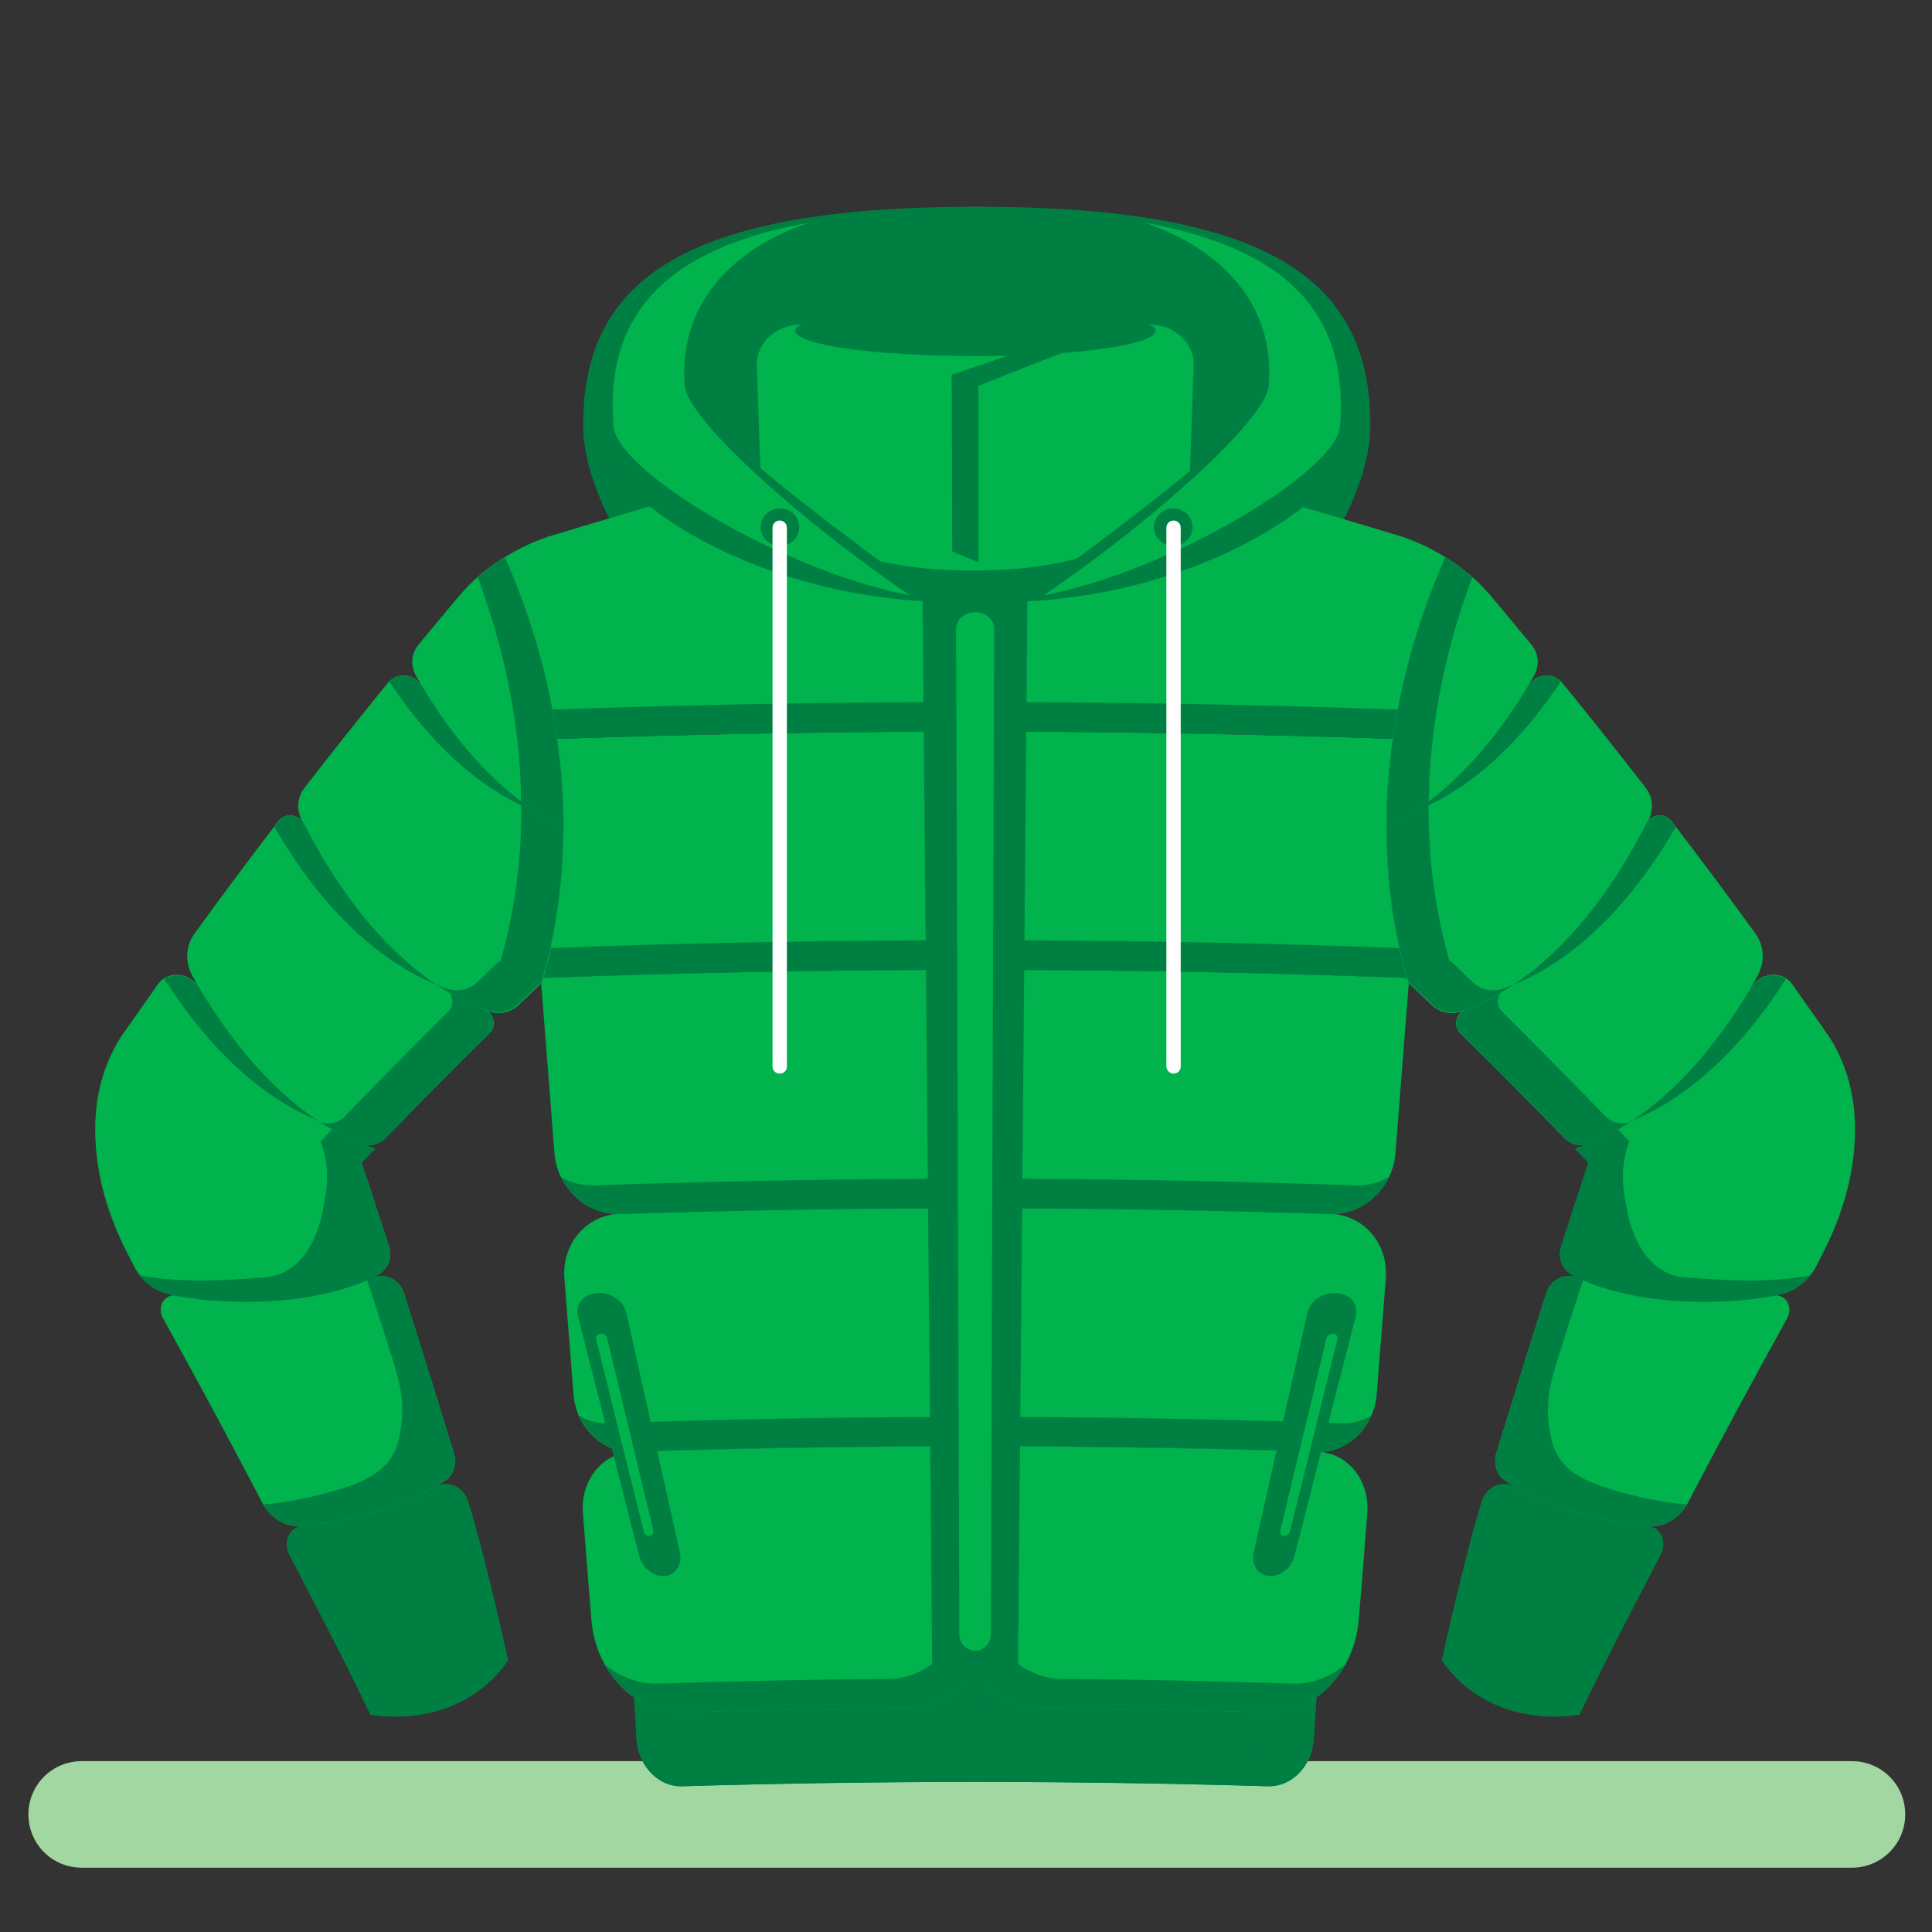 <?xml version="1.0" encoding="utf-8"?>
<!-- Generator: Adobe Illustrator 26.0.2, SVG Export Plug-In . SVG Version: 6.00 Build 0)  -->
<svg version="1.1" id="Layer_3" xmlns="http://www.w3.org/2000/svg" xmlns:xlink="http://www.w3.org/1999/xlink" x="0px" y="0px"
	 viewBox="0 0 70 70" style="enable-background:new 0 0 70 70;" xml:space="preserve">
<rect x="0" y="0" width="70" height="70" fill="#333333" stroke="none"/>
<style type="text/css">
	.st0{fill:#A2D7A2;}
	.st1{fill:#007F43;}
	.st2{fill:#00B34C;}
	.st3{fill:#FFFFFF;}
</style>
<g>
	<path class="st0" d="M67.1,67.67H2.96c-1.07,0-1.93-0.86-1.93-1.93l0,0c0-1.07,0.86-1.93,1.93-1.93H67.1
		c1.07,0,1.93,0.86,1.93,1.93l0,0C69.03,66.81,68.16,67.67,67.1,67.67z"/>
	<g>
		<path class="st1" d="M49.65,15.39c0,5.35-9.06,13.64-14.26,13.64s-14.26-8.29-14.26-13.64s3.82-7.9,14.26-7.9
			S49.65,10.04,49.65,15.39z"/>
		<g>
			<path class="st1" d="M45.92,64.72c-7.06-0.21-14.12-0.21-21.17,0c-0.86,0.03-1.61-0.7-1.67-1.63c-0.04-0.6-0.09-1.19-0.13-1.79
				c-0.07-0.92,0.6-1.7,1.48-1.73c7.27-0.22,14.54-0.22,21.81,0c0.89,0.03,1.55,0.8,1.48,1.73c-0.04,0.6-0.09,1.19-0.13,1.79
				C47.52,64.02,46.77,64.74,45.92,64.72z"/>
			<path class="st1" d="M46.02,64.1c-7.12-0.21-14.25-0.21-21.38,0c-0.83,0.02-1.55-0.73-1.62-1.7c0.01,0.21,0.03,0.41,0.04,0.62
				c0.07,0.96,0.79,1.72,1.62,1.7c7.1-0.21,14.2-0.21,21.3,0c0.82,0.02,1.55-0.73,1.62-1.7c0.01-0.21,0.03-0.41,0.04-0.62
				C47.57,63.36,46.84,64.12,46.02,64.1z"/>
			<g>
				<path class="st1" d="M24.63,63.52c0.18-0.01,0.35-0.01,0.53-0.02c-0.04-0.72-0.09-1.44-0.13-2.17
					c-0.18,0.01-0.36,0.01-0.54,0.02C24.54,62.08,24.58,62.8,24.63,63.52z"/>
				<path class="st1" d="M28.13,63.43c0.18,0,0.35-0.01,0.53-0.01c-0.03-0.72-0.06-1.44-0.08-2.17c-0.18,0-0.36,0.01-0.54,0.01
					C28.07,61.99,28.1,62.71,28.13,63.43z"/>
				<path class="st1" d="M31.63,63.38c0.18,0,0.35,0,0.53-0.01c-0.01-0.72-0.03-1.45-0.04-2.17c-0.18,0-0.36,0-0.54,0.01
					C31.6,61.93,31.62,62.66,31.63,63.38z"/>
				<path class="st1" d="M38.64,63.37c0.18,0,0.35,0,0.53,0.01c0.02-0.72,0.03-1.45,0.05-2.17c-0.18,0-0.36,0-0.54-0.01
					C38.67,61.93,38.66,62.65,38.64,63.37z"/>
				<path class="st1" d="M42.15,63.42c0.18,0,0.35,0.01,0.53,0.01c0.03-0.72,0.06-1.44,0.09-2.17c-0.18,0-0.36-0.01-0.54-0.01
					C42.21,61.98,42.18,62.7,42.15,63.42z"/>
				<path class="st1" d="M45.78,61.34c-0.04,0.72-0.09,1.44-0.13,2.17c0.18,0.01,0.35,0.01,0.53,0.02c0.05-0.72,0.09-1.44,0.14-2.17
					C46.14,61.35,45.96,61.35,45.78,61.34z"/>
				<path class="st1" d="M35.14,63.36c0.18,0,0.35,0,0.53,0c0-0.91,0-1.81,0.01-2.72c-0.18,0-0.36,0-0.54,0
					C35.14,61.55,35.14,62.45,35.14,63.36z"/>
			</g>
		</g>
		<g>
			<path class="st2" d="M36.09,24.89c0.01-2.82,0.02-5.64,0.03-8.47c-1.95,0-3.89,0.01-5.84,0.03c-3.42,0.93-6.8,1.9-10.14,2.91
				c-0.67,0.19-1.29,0.48-1.85,0.83c0.65,1.45,1.5,3.78,1.9,6.57c4.74-0.17,9.48-0.25,14.22-0.26
				C35.33,26.5,36.08,25.78,36.09,24.89z"/>
			<path class="st2" d="M20.42,29.99c0,1.75-0.21,3.59-0.74,5.44c4.89-0.18,9.78-0.28,14.67-0.29c0.93,0,1.69-0.76,1.7-1.69
				c0.01-1.78,0.01-3.56,0.02-5.34c0-0.89-0.74-1.61-1.67-1.6c-4.74,0.01-9.48,0.1-14.22,0.26C20.33,27.79,20.42,28.87,20.42,29.99"
				/>
			<path class="st2" d="M22.92,52.61c3.85-0.13,7.69-0.19,11.54-0.2c0.84,0,1.53-0.75,1.53-1.67c0.01-1.77,0.01-3.53,0.02-5.3
				c0-0.92-0.71-1.67-1.59-1.67c-3.99,0.01-7.98,0.08-11.97,0.21c-1.21,0.04-2.1,1.09-2,2.35c0.11,1.4,0.22,2.8,0.33,4.2
				C20.88,51.72,21.83,52.64,22.92,52.61z"/>
			<path class="st2" d="M20.18,26.76c-0.4-2.79-1.25-5.12-1.9-6.57c-0.62,0.38-1.17,0.85-1.63,1.39c-0.5,0.6-1,1.19-1.49,1.79
				c-0.26,0.32-0.29,0.75-0.08,1.12c1.08,1.9,2.83,4.26,5.34,5.49C20.42,28.87,20.33,27.79,20.18,26.76"/>
			<path class="st2" d="M24.68,62.04c2.76-0.08,5.53-0.13,8.29-0.15c1.64-0.01,2.98-1.55,2.99-3.45c0.01-1.46,0.01-2.91,0.02-4.37
				c0-0.92-0.68-1.67-1.52-1.67c-3.85,0.01-7.69,0.08-11.54,0.2c-1.09,0.04-1.89,1.03-1.8,2.22c0.1,1.29,0.2,2.59,0.31,3.88
				C21.58,60.6,23.04,62.08,24.68,62.04z"/>
			<path class="st2" d="M19.69,35.43c0.52-1.85,0.74-3.69,0.74-5.44c-2.36-1.15-4.04-3.3-5.13-5.13c-0.27-0.45-0.92-0.52-1.24-0.12
				c-1.03,1.26-2.03,2.53-3.02,3.8c-0.26,0.33-0.3,0.77-0.11,1.16c1.07,2.14,3.27,5.67,6.73,6.93c0.4,0.15,0.84,0.06,1.14-0.23
				c0.27-0.26,0.54-0.52,0.81-0.78c0,0.02,0,0.04,0.01,0.07C19.64,35.6,19.66,35.51,19.69,35.43"/>
			<path class="st2" d="M10.1,29.74c-1.04,1.36-2.06,2.72-3.05,4.09c-0.32,0.44-0.35,1.03-0.07,1.54c1.16,2.06,3.18,4.88,6.08,6.06
				c0.32,0.13,0.68,0.04,0.91-0.2c1.23-1.27,2.49-2.54,3.77-3.8c0.27-0.26,0.15-0.73-0.21-0.87c-3.3-1.27-5.42-4.59-6.51-6.72
				C10.83,29.5,10.33,29.44,10.1,29.74z"/>
			<path class="st2" d="M19.72,37.07c0.12,1.57,0.25,3.14,0.37,4.72c0.1,1.25,1.16,2.23,2.36,2.2c3.99-0.13,7.98-0.2,11.97-0.21
				c0.88,0,1.6-0.75,1.6-1.67c0.01-1.76,0.01-3.52,0.02-5.28c0-0.93-0.75-1.69-1.68-1.69c-4.89,0.01-9.78,0.11-14.67,0.29
				c-0.03,0.04-0.05,0.06-0.09,0.1C19.64,36.04,19.68,36.55,19.72,37.07"/>
			<g>
				<path class="st1" d="M35.14,16.43c0,2.47,0,4.93,0.01,7.4c0,0.89-0.75,1.6-1.68,1.61c-4.49,0.02-8.97,0.11-13.46,0.27
					c0.07,0.35,0.13,0.7,0.18,1.06c4.74-0.17,9.48-0.25,14.22-0.26c0.92,0,1.68-0.72,1.68-1.61c0.01-2.82,0.02-5.64,0.03-8.47
					C35.79,16.43,35.47,16.43,35.14,16.43z"/>
			</g>
			<g>
				<path class="st1" d="M35.09,26.64c0.03,0.13,0.06,0.26,0.06,0.4c0,1.78,0,3.56,0,5.34c0,0.93-0.76,1.69-1.7,1.69
					c-4.5,0.02-9.01,0.11-13.51,0.28c-0.08,0.36-0.16,0.72-0.26,1.08c4.89-0.18,9.78-0.28,14.67-0.29c0.93,0,1.69-0.76,1.7-1.69
					c0.01-1.78,0.01-3.56,0.02-5.34C36.08,27.45,35.67,26.89,35.09,26.64z"/>
			</g>
			<g>
				<path class="st1" d="M35.1,43.93c0.04,0.14,0.06,0.29,0.06,0.44c0,1.77,0,3.53,0,5.3c0,0.92-0.69,1.67-1.53,1.67
					c-3.87,0.02-7.74,0.09-11.61,0.23c-0.37,0.01-0.73-0.09-1.04-0.28c0.35,0.79,1.1,1.34,1.94,1.31c3.85-0.13,7.69-0.19,11.54-0.2
					c0.84,0,1.53-0.75,1.53-1.67c0.01-1.77,0.01-3.53,0.02-5.3C36.01,44.77,35.64,44.2,35.1,43.93z"/>
			</g>
			<g>
				<path class="st1" d="M35.11,52.57c0.04,0.14,0.06,0.29,0.06,0.44c0,1.46,0,2.91,0,4.37c0,1.9-1.35,3.44-3,3.45
					c-2.78,0.02-5.56,0.08-8.34,0.17c-0.7,0.02-1.36-0.24-1.9-0.68c0.59,1.05,1.62,1.76,2.75,1.72c2.76-0.08,5.53-0.13,8.29-0.15
					c1.64-0.01,2.98-1.55,2.99-3.45c0.01-1.46,0.01-2.91,0.02-4.37C35.98,53.41,35.62,52.83,35.11,52.57z"/>
			</g>
			<g>
				<path class="st1" d="M35.08,35.3c0.04,0.15,0.07,0.3,0.07,0.46c0,1.76,0,3.52,0,5.28c0,0.92-0.72,1.67-1.61,1.67
					c-4.01,0.02-8.02,0.1-12.03,0.24c-0.43,0.01-0.84-0.1-1.19-0.31c0.39,0.82,1.21,1.38,2.13,1.35c3.99-0.13,7.98-0.2,11.97-0.21
					c0.88,0,1.6-0.75,1.6-1.67c0.01-1.76,0.01-3.52,0.02-5.28C36.04,36.15,35.65,35.57,35.08,35.3z"/>
			</g>
			<path class="st2" d="M5.91,47.76c1.23,2.22,2.43,4.45,3.6,6.69c0.28,0.54,0.82,0.88,1.37,0.84c1.52-0.11,3.91-0.68,5.3-1.69
				c0.27-0.2,0.37-0.59,0.26-0.95c-0.59-1.93-1.19-3.85-1.8-5.78c-0.16-0.52-0.72-0.78-1.18-0.56c-2.03,0.96-5.12,1.01-7.04,0.64
				C5.97,46.86,5.67,47.34,5.91,47.76z"/>
			<path class="st2" d="M7.23,35.8c-0.34-0.57-1.14-0.65-1.5-0.14c-0.39,0.55-0.78,1.11-1.17,1.66c-1.25,1.71-1.33,4.05-0.29,6.06
				c0.46,0.8,0.17,1.76,0.62,2.56c0.27,0.48,0.73,0.83,1.24,0.94c2.05,0.43,5.38,0.44,7.56-0.7c0.36-0.19,0.53-0.61,0.39-1.03
				c-0.33-1.01-0.65-2.02-0.99-3.03c0.16-0.17,0.32-0.33,0.48-0.5C10.6,40.66,8.5,37.94,7.23,35.8z"/>
			<path class="st2" d="M20.18,26.76c-0.4-2.79-1.25-5.12-1.9-6.57c-0.62,0.38-1.17,0.85-1.63,1.39c-0.5,0.6-1,1.19-1.49,1.79
				c-0.26,0.32-0.29,0.75-0.08,1.12c1.08,1.9,2.83,4.26,5.34,5.49C20.42,28.87,20.33,27.79,20.18,26.76"/>
			<path class="st2" d="M19.69,35.43c0.52-1.85,0.74-3.69,0.74-5.44c-2.36-1.15-4.04-3.3-5.13-5.13c-0.27-0.45-0.92-0.52-1.24-0.12
				c-1.03,1.26-2.03,2.53-3.02,3.8c-0.26,0.33-0.3,0.77-0.11,1.16c1.07,2.14,3.27,5.67,6.73,6.93c0.4,0.15,0.84,0.06,1.14-0.23
				c0.27-0.26,0.54-0.52,0.81-0.78c0,0.02,0,0.04,0.01,0.07C19.64,35.6,19.66,35.51,19.69,35.43"/>
			<path class="st1" d="M10.48,56.33c1.13,2.19,1.88,3.59,2.94,5.8c3.56,0.5,4.99-1.98,4.99-1.98s-0.73-3.39-1.44-5.74
				c-0.17-0.56-0.77-0.81-1.22-0.53c-1.27,0.79-3.44,1.29-4.79,1.4C10.49,55.32,10.24,55.86,10.48,56.33z"/>
			<path class="st2" d="M10.1,29.74c-1.04,1.36-2.06,2.72-3.05,4.09c-0.32,0.44-0.35,1.03-0.07,1.54c1.16,2.06,3.18,4.88,6.08,6.06
				c0.32,0.13,0.68,0.04,0.91-0.2c1.23-1.27,2.49-2.54,3.77-3.8c0.27-0.26,0.15-0.73-0.21-0.87c-3.3-1.27-5.42-4.59-6.51-6.72
				C10.83,29.5,10.33,29.44,10.1,29.74z"/>
			<path class="st2" d="M5.91,47.76c1.23,2.22,2.43,4.45,3.6,6.69c0.28,0.54,0.82,0.88,1.37,0.84c1.52-0.11,3.91-0.68,5.3-1.69
				c0.27-0.2,0.37-0.59,0.26-0.95c-0.59-1.93-1.19-3.85-1.8-5.78c-0.16-0.52-0.72-0.78-1.18-0.56c-2.03,0.96-5.12,1.01-7.04,0.64
				C5.97,46.86,5.67,47.34,5.91,47.76z"/>
			<path class="st2" d="M7.23,35.8c-0.34-0.57-1.14-0.65-1.5-0.14c-0.39,0.55-0.78,1.11-1.17,1.66c-0.76,1.04-1.11,2.28-1.11,3.57
				c-0.01,1.82,0.58,3.51,1.45,5.05c0.27,0.48,0.73,0.83,1.24,0.94c2.05,0.43,5.38,0.44,7.56-0.7c0.36-0.19,0.53-0.61,0.39-1.03
				c-0.33-1.01-0.65-2.02-0.99-3.03c0.16-0.17,0.32-0.33,0.48-0.5C10.6,40.66,8.5,37.94,7.23,35.8z"/>
			<g>
				<path class="st1" d="M20.18,26.76c-0.4-2.79-1.25-5.12-1.9-6.57c-0.35,0.22-0.67,0.46-0.97,0.73c0.51,1.36,1.02,3.08,1.32,5.03
					c0.15,0.98,0.24,2.01,0.25,3.08c0.48,0.36,0.98,0.69,1.53,0.96C20.42,28.87,20.33,27.79,20.18,26.76z"/>
			</g>
			<g>
				<path class="st1" d="M15.29,24.86c-0.25-0.43-0.85-0.5-1.19-0.17c1.11,1.67,2.68,3.48,4.79,4.49c0.01,1.75-0.19,3.59-0.7,5.44
					c-0.02,0.08-0.05,0.17-0.07,0.25c0-0.02,0-0.04-0.01-0.07c-0.27,0.26-0.54,0.52-0.81,0.78c-0.3,0.29-0.74,0.38-1.15,0.23
					c-0.12-0.04-0.24-0.1-0.35-0.14c0.57,0.38,1.18,0.7,1.84,0.94c0.4,0.15,0.84,0.06,1.14-0.23c0.27-0.26,0.54-0.52,0.81-0.78
					c0,0.02,0,0.04,0.01,0.07c0.02-0.08,0.05-0.17,0.07-0.25c0.52-1.85,0.74-3.69,0.74-5.44C18.07,28.84,16.38,26.69,15.29,24.86z"
					/>
			</g>
			<g>
				<path class="st1" d="M15.82,35.68c-2.34-1.56-3.92-4.09-4.8-5.83c-0.18-0.35-0.68-0.41-0.91-0.11
					c-0.06,0.07-0.11,0.15-0.17,0.22C11.11,31.98,13.05,34.54,15.82,35.68z"/>
				<g>
					<path class="st1" d="M17.52,36.57c-0.44-0.17-0.85-0.37-1.24-0.6c0.15,0.2,0.16,0.48-0.03,0.67c-1.28,1.27-2.53,2.54-3.76,3.81
						c-0.22,0.23-0.55,0.31-0.87,0.21c0.45,0.29,0.93,0.57,1.44,0.77c0.32,0.13,0.68,0.04,0.91-0.2c1.23-1.27,2.49-2.54,3.77-3.8
						C18,37.17,17.89,36.71,17.52,36.57z"/>
				</g>
			</g>
			<g>
				<path class="st1" d="M16.44,52.64c-0.59-1.93-1.19-3.85-1.8-5.78c-0.16-0.52-0.72-0.78-1.18-0.56
					c-0.05,0.03-0.11,0.04-0.16,0.07c0.32,0.98,0.64,1.97,0.95,2.96c0.28,0.89,0.42,1.62,0.25,2.56c-0.05,0.26-0.1,0.51-0.22,0.74
					c-0.42,0.84-1.35,1.14-2.19,1.39c-0.83,0.24-1.69,0.42-2.55,0.49c0.29,0.51,0.81,0.82,1.33,0.78c1.52-0.11,3.91-0.68,5.3-1.69
					C16.45,53.39,16.55,53,16.44,52.64z"/>
			</g>
			<g>
				<path class="st1" d="M11.49,40.59c-1.89-1.27-3.31-3.19-4.26-4.78c-0.28-0.47-0.88-0.6-1.28-0.34
					C7.16,37.36,9,39.55,11.49,40.59z"/>
				<g>
					<path class="st1" d="M14.09,45.16c-0.33-1.01-0.65-2.02-0.99-3.03c0.16-0.17,0.32-0.33,0.48-0.5
						c-0.55-0.18-1.06-0.43-1.55-0.71c-0.14,0.14-0.27,0.29-0.41,0.43c0.32,0.94,0.27,1.51,0.08,2.49
						c-0.22,1.17-0.86,2.34-2.09,2.44c-1.52,0.12-3.04,0.21-4.55-0.07c0.27,0.35,0.65,0.6,1.06,0.69c2.05,0.43,5.38,0.44,7.56-0.7
						C14.05,46,14.23,45.57,14.09,45.16z"/>
				</g>
			</g>
		</g>
		<g>
			<path class="st2" d="M34.57,24.89c-0.01-2.82-0.02-5.64-0.03-8.47c1.95,0,3.89,0.01,5.84,0.03c3.42,0.93,6.8,1.9,10.14,2.91
				c0.67,0.19,1.29,0.48,1.85,0.83c-0.65,1.45-1.5,3.78-1.9,6.57c-4.74-0.17-9.48-0.25-14.22-0.26
				C35.33,26.5,34.58,25.78,34.57,24.89z"/>
			<path class="st2" d="M50.23,29.99c0,1.75,0.21,3.59,0.74,5.44c-4.89-0.18-9.78-0.28-14.67-0.29c-0.93,0-1.69-0.76-1.7-1.69
				c-0.01-1.78-0.01-3.56-0.02-5.34c0-0.89,0.74-1.61,1.67-1.6c4.74,0.01,9.48,0.1,14.22,0.26C50.32,27.79,50.23,28.87,50.23,29.99"
				/>
			<path class="st2" d="M47.74,52.61c-3.85-0.13-7.69-0.19-11.54-0.2c-0.84,0-1.53-0.75-1.53-1.67c-0.01-1.77-0.01-3.53-0.02-5.3
				c0-0.92,0.71-1.67,1.59-1.67c3.99,0.01,7.98,0.08,11.97,0.21c1.21,0.04,2.1,1.09,2,2.35c-0.11,1.4-0.22,2.8-0.33,4.2
				C49.78,51.72,48.82,52.64,47.74,52.61z"/>
			<path class="st2" d="M50.47,26.76c0.4-2.79,1.25-5.12,1.9-6.57c0.62,0.38,1.17,0.85,1.63,1.39c0.5,0.6,1,1.19,1.49,1.79
				c0.26,0.32,0.29,0.75,0.08,1.12c-1.08,1.9-2.83,4.26-5.34,5.49C50.23,28.87,50.32,27.79,50.47,26.76"/>
			<path class="st2" d="M45.98,62.04c-2.76-0.08-5.53-0.13-8.29-0.15c-1.64-0.01-2.98-1.55-2.99-3.45
				c-0.01-1.46-0.01-2.91-0.02-4.37c0-0.92,0.68-1.67,1.52-1.67c3.85,0.01,7.69,0.08,11.54,0.2c1.09,0.04,1.89,1.03,1.8,2.22
				c-0.1,1.29-0.2,2.59-0.31,3.88C49.07,60.6,47.62,62.08,45.98,62.04z"/>
			<path class="st2" d="M50.97,35.43c-0.52-1.85-0.74-3.69-0.74-5.44c2.36-1.15,4.04-3.3,5.13-5.13c0.27-0.45,0.92-0.52,1.24-0.12
				c1.03,1.26,2.03,2.53,3.02,3.8c0.26,0.33,0.3,0.77,0.11,1.16c-1.07,2.14-3.27,5.67-6.73,6.93c-0.4,0.15-0.84,0.06-1.14-0.23
				c-0.27-0.26-0.54-0.52-0.81-0.78c0,0.02,0,0.04-0.01,0.07C51.02,35.6,50.99,35.51,50.97,35.43"/>
			<path class="st2" d="M60.55,29.74c1.04,1.36,2.06,2.72,3.05,4.09c0.32,0.44,0.35,1.03,0.07,1.54c-1.16,2.06-3.18,4.88-6.08,6.06
				c-0.32,0.13-0.68,0.04-0.91-0.2c-1.23-1.27-2.49-2.54-3.77-3.8c-0.27-0.26-0.15-0.73,0.21-0.87c3.3-1.27,5.42-4.59,6.51-6.72
				C59.82,29.5,60.32,29.44,60.55,29.74z"/>
			<path class="st2" d="M50.93,37.07c-0.12,1.57-0.25,3.14-0.37,4.72c-0.1,1.25-1.16,2.23-2.36,2.2c-3.99-0.13-7.98-0.2-11.97-0.21
				c-0.88,0-1.6-0.75-1.6-1.67c-0.01-1.76-0.01-3.52-0.02-5.28c0-0.93,0.75-1.69,1.68-1.69c4.89,0.01,9.78,0.11,14.67,0.29
				c0.03,0.04,0.05,0.06,0.09,0.1C51.01,36.04,50.97,36.55,50.93,37.07"/>
			<g>
				<path class="st1" d="M35.52,16.43c0,2.47,0,4.93-0.01,7.4c0,0.89,0.75,1.6,1.68,1.61c4.49,0.02,8.97,0.11,13.46,0.27
					c-0.07,0.35-0.13,0.7-0.18,1.06c-4.74-0.17-9.48-0.25-14.22-0.26c-0.92,0-1.68-0.72-1.68-1.61c-0.01-2.82-0.02-5.64-0.03-8.47
					C34.87,16.43,35.19,16.43,35.52,16.43z"/>
			</g>
			<g>
				<path class="st1" d="M35.57,26.64c-0.03,0.13-0.06,0.26-0.06,0.4c0,1.78,0,3.56,0,5.34c0,0.93,0.76,1.69,1.7,1.69
					c4.5,0.02,9.01,0.11,13.51,0.28c0.08,0.36,0.16,0.72,0.26,1.08c-4.89-0.18-9.78-0.28-14.67-0.29c-0.93,0-1.69-0.76-1.7-1.69
					c-0.01-1.78-0.01-3.56-0.02-5.34C34.58,27.45,34.98,26.89,35.57,26.64z"/>
			</g>
			<g>
				<path class="st1" d="M35.56,43.93c-0.04,0.14-0.06,0.29-0.06,0.44c0,1.77,0,3.53,0,5.3c0,0.92,0.69,1.67,1.53,1.67
					c3.87,0.02,7.74,0.09,11.61,0.23c0.37,0.01,0.73-0.09,1.04-0.28c-0.35,0.79-1.1,1.34-1.94,1.31c-3.85-0.13-7.69-0.19-11.54-0.2
					c-0.84,0-1.53-0.75-1.53-1.67c-0.01-1.77-0.01-3.53-0.02-5.3C34.64,44.77,35.02,44.2,35.56,43.93z"/>
			</g>
			<g>
				<path class="st1" d="M35.55,52.57c-0.04,0.14-0.06,0.29-0.06,0.44c0,1.46,0,2.91,0,4.37c0,1.9,1.35,3.44,3,3.45
					c2.78,0.02,5.56,0.08,8.34,0.17c0.7,0.02,1.36-0.24,1.9-0.68c-0.59,1.05-1.62,1.76-2.75,1.72c-2.76-0.08-5.53-0.13-8.29-0.15
					c-1.64-0.01-2.98-1.55-2.99-3.45c-0.01-1.46-0.01-2.91-0.02-4.37C34.68,53.41,35.03,52.83,35.55,52.57z"/>
			</g>
			<g>
				<path class="st1" d="M35.57,35.3c-0.04,0.15-0.07,0.3-0.07,0.46c0,1.76,0,3.52,0,5.28c0,0.92,0.72,1.67,1.61,1.67
					c4.01,0.02,8.02,0.1,12.03,0.24c0.43,0.01,0.84-0.1,1.19-0.31c-0.39,0.82-1.21,1.38-2.13,1.35c-3.99-0.13-7.98-0.2-11.97-0.21
					c-0.88,0-1.6-0.75-1.6-1.67c-0.01-1.76-0.01-3.52-0.02-5.28C34.61,36.15,35,35.57,35.57,35.3z"/>
			</g>
			<path class="st2" d="M64.75,47.76c-1.23,2.22-2.43,4.45-3.6,6.69c-0.28,0.54-0.82,0.88-1.37,0.84c-1.52-0.11-3.91-0.68-5.3-1.69
				c-0.27-0.2-0.37-0.59-0.26-0.95c0.59-1.93,1.19-3.85,1.8-5.78c0.16-0.52,0.72-0.78,1.18-0.56c2.03,0.96,5.12,1.01,7.04,0.64
				C64.68,46.86,64.98,47.34,64.75,47.76z"/>
			<path class="st2" d="M63.43,35.8c0.34-0.57,1.14-0.65,1.5-0.14c0.39,0.55,0.78,1.11,1.17,1.66c1.25,1.71,1.33,4.05,0.29,6.06
				c-0.46,0.8-0.17,1.76-0.62,2.56c-0.27,0.48-0.73,0.83-1.24,0.94c-2.05,0.43-5.38,0.44-7.56-0.7c-0.36-0.19-0.53-0.61-0.39-1.03
				c0.33-1.01,0.65-2.02,0.99-3.03c-0.16-0.17-0.32-0.33-0.48-0.5C60.05,40.66,62.16,37.94,63.43,35.8z"/>
			<path class="st2" d="M50.47,26.76c0.4-2.79,1.25-5.12,1.9-6.57c0.62,0.38,1.17,0.85,1.63,1.39c0.5,0.6,1,1.19,1.49,1.79
				c0.26,0.32,0.29,0.75,0.08,1.12c-1.08,1.9-2.83,4.26-5.34,5.49C50.23,28.87,50.32,27.79,50.47,26.76"/>
			<path class="st2" d="M50.97,35.43c-0.52-1.85-0.74-3.69-0.74-5.44c2.36-1.15,4.04-3.3,5.13-5.13c0.27-0.45,0.92-0.52,1.24-0.12
				c1.03,1.26,2.03,2.53,3.02,3.8c0.26,0.33,0.3,0.77,0.11,1.16c-1.07,2.14-3.27,5.67-6.73,6.93c-0.4,0.15-0.84,0.06-1.14-0.23
				c-0.27-0.26-0.54-0.52-0.81-0.78c0,0.02,0,0.04-0.01,0.07C51.02,35.6,50.99,35.51,50.97,35.43"/>
			<path class="st1" d="M60.17,56.33c-1.13,2.19-1.88,3.59-2.94,5.8c-3.56,0.5-4.99-1.98-4.99-1.98s0.73-3.39,1.44-5.74
				c0.17-0.56,0.77-0.81,1.22-0.53c1.27,0.79,3.44,1.29,4.79,1.4C60.17,55.32,60.42,55.86,60.17,56.33z"/>
			<path class="st2" d="M60.55,29.74c1.04,1.36,2.06,2.72,3.05,4.09c0.32,0.44,0.35,1.03,0.07,1.54c-1.16,2.06-3.18,4.88-6.08,6.06
				c-0.32,0.13-0.68,0.04-0.91-0.2c-1.23-1.27-2.49-2.54-3.77-3.8c-0.27-0.26-0.15-0.73,0.21-0.87c3.3-1.27,5.42-4.59,6.51-6.72
				C59.82,29.5,60.32,29.44,60.55,29.74z"/>
			<path class="st2" d="M64.75,47.76c-1.23,2.22-2.43,4.45-3.6,6.69c-0.28,0.54-0.82,0.88-1.37,0.84c-1.52-0.11-3.91-0.68-5.3-1.69
				c-0.27-0.2-0.37-0.59-0.26-0.95c0.59-1.93,1.19-3.85,1.8-5.78c0.16-0.52,0.72-0.78,1.18-0.56c2.03,0.96,5.12,1.01,7.04,0.64
				C64.68,46.86,64.98,47.34,64.75,47.76z"/>
			<path class="st2" d="M63.43,35.8c0.34-0.57,1.14-0.65,1.5-0.14c0.39,0.55,0.78,1.11,1.17,1.66c0.76,1.04,1.11,2.28,1.11,3.57
				c0.01,1.82-0.58,3.51-1.45,5.05c-0.27,0.48-0.73,0.83-1.24,0.94c-2.05,0.43-5.38,0.44-7.56-0.7c-0.36-0.19-0.53-0.61-0.39-1.03
				c0.33-1.01,0.65-2.02,0.99-3.03c-0.16-0.17-0.32-0.33-0.48-0.5C60.05,40.66,62.16,37.94,63.43,35.8z"/>
			<g>
				<path class="st1" d="M50.47,26.76c0.4-2.79,1.25-5.12,1.9-6.57c0.35,0.22,0.67,0.46,0.97,0.73c-0.51,1.36-1.02,3.08-1.32,5.03
					c-0.15,0.98-0.24,2.01-0.25,3.08c-0.48,0.36-0.98,0.69-1.53,0.96C50.23,28.87,50.32,27.79,50.47,26.76z"/>
			</g>
			<g>
				<path class="st1" d="M55.36,24.86c0.25-0.43,0.85-0.5,1.19-0.17c-1.11,1.67-2.68,3.48-4.79,4.49c-0.01,1.75,0.19,3.59,0.7,5.44
					c0.02,0.08,0.05,0.17,0.07,0.25c0-0.02,0-0.04,0.01-0.07c0.27,0.26,0.54,0.52,0.81,0.78c0.3,0.29,0.74,0.38,1.15,0.23
					c0.12-0.04,0.24-0.1,0.35-0.14c-0.57,0.38-1.18,0.7-1.84,0.94c-0.4,0.15-0.84,0.06-1.14-0.23c-0.27-0.26-0.54-0.52-0.81-0.78
					c0,0.02,0,0.04-0.01,0.07c-0.02-0.08-0.05-0.17-0.07-0.25c-0.52-1.85-0.74-3.69-0.74-5.44C52.59,28.84,54.27,26.69,55.36,24.86z
					"/>
			</g>
			<g>
				<path class="st1" d="M54.84,35.68c2.34-1.56,3.92-4.09,4.8-5.83c0.18-0.35,0.68-0.41,0.91-0.11c0.06,0.07,0.11,0.15,0.17,0.22
					C59.55,31.98,57.61,34.54,54.84,35.68z"/>
				<g>
					<path class="st1" d="M53.14,36.57c0.44-0.17,0.85-0.37,1.24-0.6c-0.15,0.2-0.16,0.48,0.03,0.67c1.28,1.27,2.53,2.54,3.76,3.81
						c0.22,0.23,0.55,0.31,0.87,0.21c-0.45,0.29-0.93,0.57-1.44,0.77c-0.32,0.13-0.68,0.04-0.91-0.2c-1.23-1.27-2.49-2.54-3.77-3.8
						C52.65,37.17,52.77,36.71,53.14,36.57z"/>
				</g>
			</g>
			<g>
				<path class="st1" d="M54.22,52.64c0.59-1.93,1.19-3.85,1.8-5.78c0.16-0.52,0.72-0.78,1.18-0.56c0.05,0.03,0.11,0.04,0.16,0.07
					c-0.32,0.98-0.64,1.97-0.95,2.96c-0.28,0.89-0.42,1.62-0.25,2.56c0.05,0.26,0.1,0.51,0.22,0.74c0.42,0.84,1.35,1.14,2.19,1.39
					c0.83,0.24,1.69,0.42,2.55,0.49c-0.29,0.51-0.81,0.82-1.33,0.78c-1.52-0.11-3.91-0.68-5.3-1.69
					C54.21,53.39,54.11,53,54.22,52.64z"/>
			</g>
			<g>
				<path class="st1" d="M59.17,40.59c1.89-1.27,3.31-3.19,4.26-4.78c0.28-0.47,0.88-0.6,1.28-0.34
					C63.5,37.36,61.66,39.55,59.17,40.59z"/>
				<g>
					<path class="st1" d="M56.56,45.16c0.33-1.01,0.65-2.02,0.99-3.03c-0.16-0.17-0.32-0.33-0.48-0.5c0.55-0.18,1.06-0.43,1.55-0.71
						c0.14,0.14,0.27,0.29,0.41,0.43c-0.32,0.94-0.27,1.51-0.08,2.49c0.22,1.17,0.86,2.34,2.09,2.44c1.52,0.12,3.04,0.21,4.55-0.07
						c-0.27,0.35-0.65,0.6-1.06,0.69c-2.05,0.43-5.38,0.44-7.56-0.7C56.6,46,56.43,45.57,56.56,45.16z"/>
				</g>
			</g>
		</g>
		<g>
			<g>
				<g>
					<path class="st1" d="M43.06,18.55c0,0.01-1.29,3.22-7.81,3.2c-6.53,0.02-7.64-3.19-7.64-3.2c-0.05-1.41-0.1-2.82-0.15-4.22
						c-0.03-0.81,0.68-1.48,1.58-1.49c4.2-0.06,8.41-0.06,12.61,0c0.9,0.01,1.61,0.68,1.58,1.49
						C43.16,15.73,43.11,17.14,43.06,18.55z"/>
				</g>
				<path class="st2" d="M43.1,17.47c0,0.01-1.3,3.22-7.85,3.2c-6.56,0.02-7.68-3.19-7.68-3.2c-0.05-1.41-0.1-2.82-0.15-4.22
					c-0.03-0.81,0.68-1.48,1.58-1.49c4.22-0.06,8.45-0.06,12.67,0c0.9,0.01,1.61,0.68,1.58,1.49C43.2,14.66,43.15,16.06,43.1,17.47z
					"/>
				<g>
					<path class="st1" d="M41.87,11.98c-0.02,0.53-2.94,0.92-6.53,0.92c-3.59,0-6.51-0.39-6.53-0.92c-0.02-0.53,2.92-0.3,6.53-0.3
						C38.95,11.68,41.88,11.45,41.87,11.98z"/>
				</g>
				<path class="st1" d="M36.86,12.77c-0.8,0.27-1.59,0.54-2.38,0.81c0.01,2.13,0.02,4.27,0.02,6.4c0.32,0.13,0.63,0.26,0.95,0.39
					c0-2.13,0-4.26,0-6.39c1.35-0.54,2.7-1.07,4.07-1.6"/>
			</g>
			<path class="st1" d="M36.88,60.99c-1.03,0-2.07,0-3.1,0c-0.12-13.33-0.24-26.67-0.36-40c1.27-0.01,2.54-0.01,3.81,0
				C37.12,34.33,37,47.66,36.88,60.99z"/>
			<path class="st2" d="M35.33,59.81C35.33,59.81,35.33,59.81,35.33,59.81c-0.31,0-0.57-0.27-0.57-0.59
				c-0.04-12.15-0.08-24.29-0.12-36.44c0-0.33,0.31-0.6,0.69-0.6c0,0,0,0,0,0c0.38,0,0.69,0.27,0.69,0.6
				c-0.04,12.15-0.08,24.29-0.12,36.44C35.9,59.54,35.64,59.81,35.33,59.81z"/>
		</g>
		<g>
			<g>
				<g>
					<path class="st1" d="M24.08,57.1C24.08,57.1,24.08,57.1,24.08,57.1c-0.4,0.03-0.81-0.29-0.92-0.72
						c-0.74-2.9-1.48-5.79-2.22-8.69c-0.11-0.43,0.2-0.81,0.69-0.84c0,0,0,0,0,0c0.49-0.04,0.96,0.28,1.06,0.71
						c0.65,2.9,1.3,5.8,1.95,8.71C24.72,56.7,24.47,57.07,24.08,57.1z"/>
				</g>
				<path class="st2" d="M23.54,55.65L23.54,55.65c-0.1,0.01-0.19-0.07-0.22-0.17c-0.57-2.32-1.15-4.64-1.72-6.96
					c-0.02-0.1,0.05-0.19,0.16-0.2l0,0c0.11-0.01,0.22,0.07,0.24,0.17c0.56,2.32,1.11,4.64,1.67,6.96
					C23.69,55.55,23.63,55.64,23.54,55.65z"/>
			</g>
			<g>
				<g>
					<path class="st1" d="M45.98,57.1C45.98,57.1,45.98,57.1,45.98,57.1c0.4,0.03,0.81-0.29,0.92-0.72c0.74-2.9,1.48-5.79,2.22-8.69
						c0.11-0.43-0.2-0.81-0.69-0.84c0,0,0,0,0,0c-0.49-0.04-0.96,0.28-1.06,0.71c-0.65,2.9-1.3,5.8-1.95,8.71
						C45.33,56.7,45.58,57.07,45.98,57.1z"/>
				</g>
				<path class="st2" d="M46.52,55.65C46.52,55.65,46.52,55.65,46.52,55.65c0.1,0.01,0.19-0.07,0.22-0.17
					c0.57-2.32,1.15-4.64,1.72-6.96c0.02-0.1-0.04-0.19-0.16-0.2c0,0,0,0,0,0c-0.11-0.01-0.22,0.07-0.24,0.17
					c-0.56,2.32-1.11,4.64-1.67,6.96C46.37,55.55,46.42,55.64,46.52,55.65z"/>
			</g>
		</g>
		<g>
			<path class="st1" d="M25.01,14.06c-0.24-3.27,1.07-4.72,3.87-5.79c-5.22,1.05-7.42,3.28-7.1,7.75c0.13,1.8,5.13,5.51,12.06,5.78
				C30.05,18.94,25.11,15.44,25.01,14.06z"/>
			<path class="st2" d="M24.81,13.98c-0.24-2.93,1.69-4.95,4.49-5.91c-5.22,0.94-7.4,3.37-7.07,7.38c0.13,1.62,6.09,5.23,10.74,6.12
				C29.17,19,24.91,15.22,24.81,13.98z"/>
		</g>
		<g>
			<ellipse class="st1" cx="28.26" cy="19.1" rx="0.7" ry="0.68"/>
			<path class="st3" d="M28.25,38.9L28.25,38.9c-0.15,0-0.26-0.12-0.26-0.26V19.12c0-0.15,0.12-0.26,0.26-0.26l0,0
				c0.15,0,0.26,0.12,0.26,0.26v19.51C28.52,38.78,28.4,38.9,28.25,38.9z"/>
		</g>
		<g>
			<path class="st1" d="M45.77,14.06C46,10.79,44.7,9.34,41.9,8.27c5.22,1.05,7.42,3.28,7.1,7.75c-0.13,1.8-5.13,5.51-12.06,5.78
				C40.73,18.94,45.67,15.44,45.77,14.06z"/>
			<path class="st2" d="M45.97,13.98c0.24-2.93-1.69-4.95-4.49-5.91c5.22,0.94,7.4,3.37,7.07,7.38c-0.13,1.62-6.09,5.23-10.74,6.12
				C41.61,19,45.87,15.22,45.97,13.98z"/>
		</g>
		<g>
			<ellipse class="st1" cx="42.51" cy="19.1" rx="0.7" ry="0.68"/>
			<path class="st3" d="M42.52,38.9L42.52,38.9c0.15,0,0.26-0.12,0.26-0.26V19.12c0-0.15-0.12-0.26-0.26-0.26l0,0
				c-0.15,0-0.26,0.12-0.26,0.26v19.51C42.26,38.78,42.38,38.9,42.52,38.9z"/>
		</g>
	</g>
</g>
</svg>
